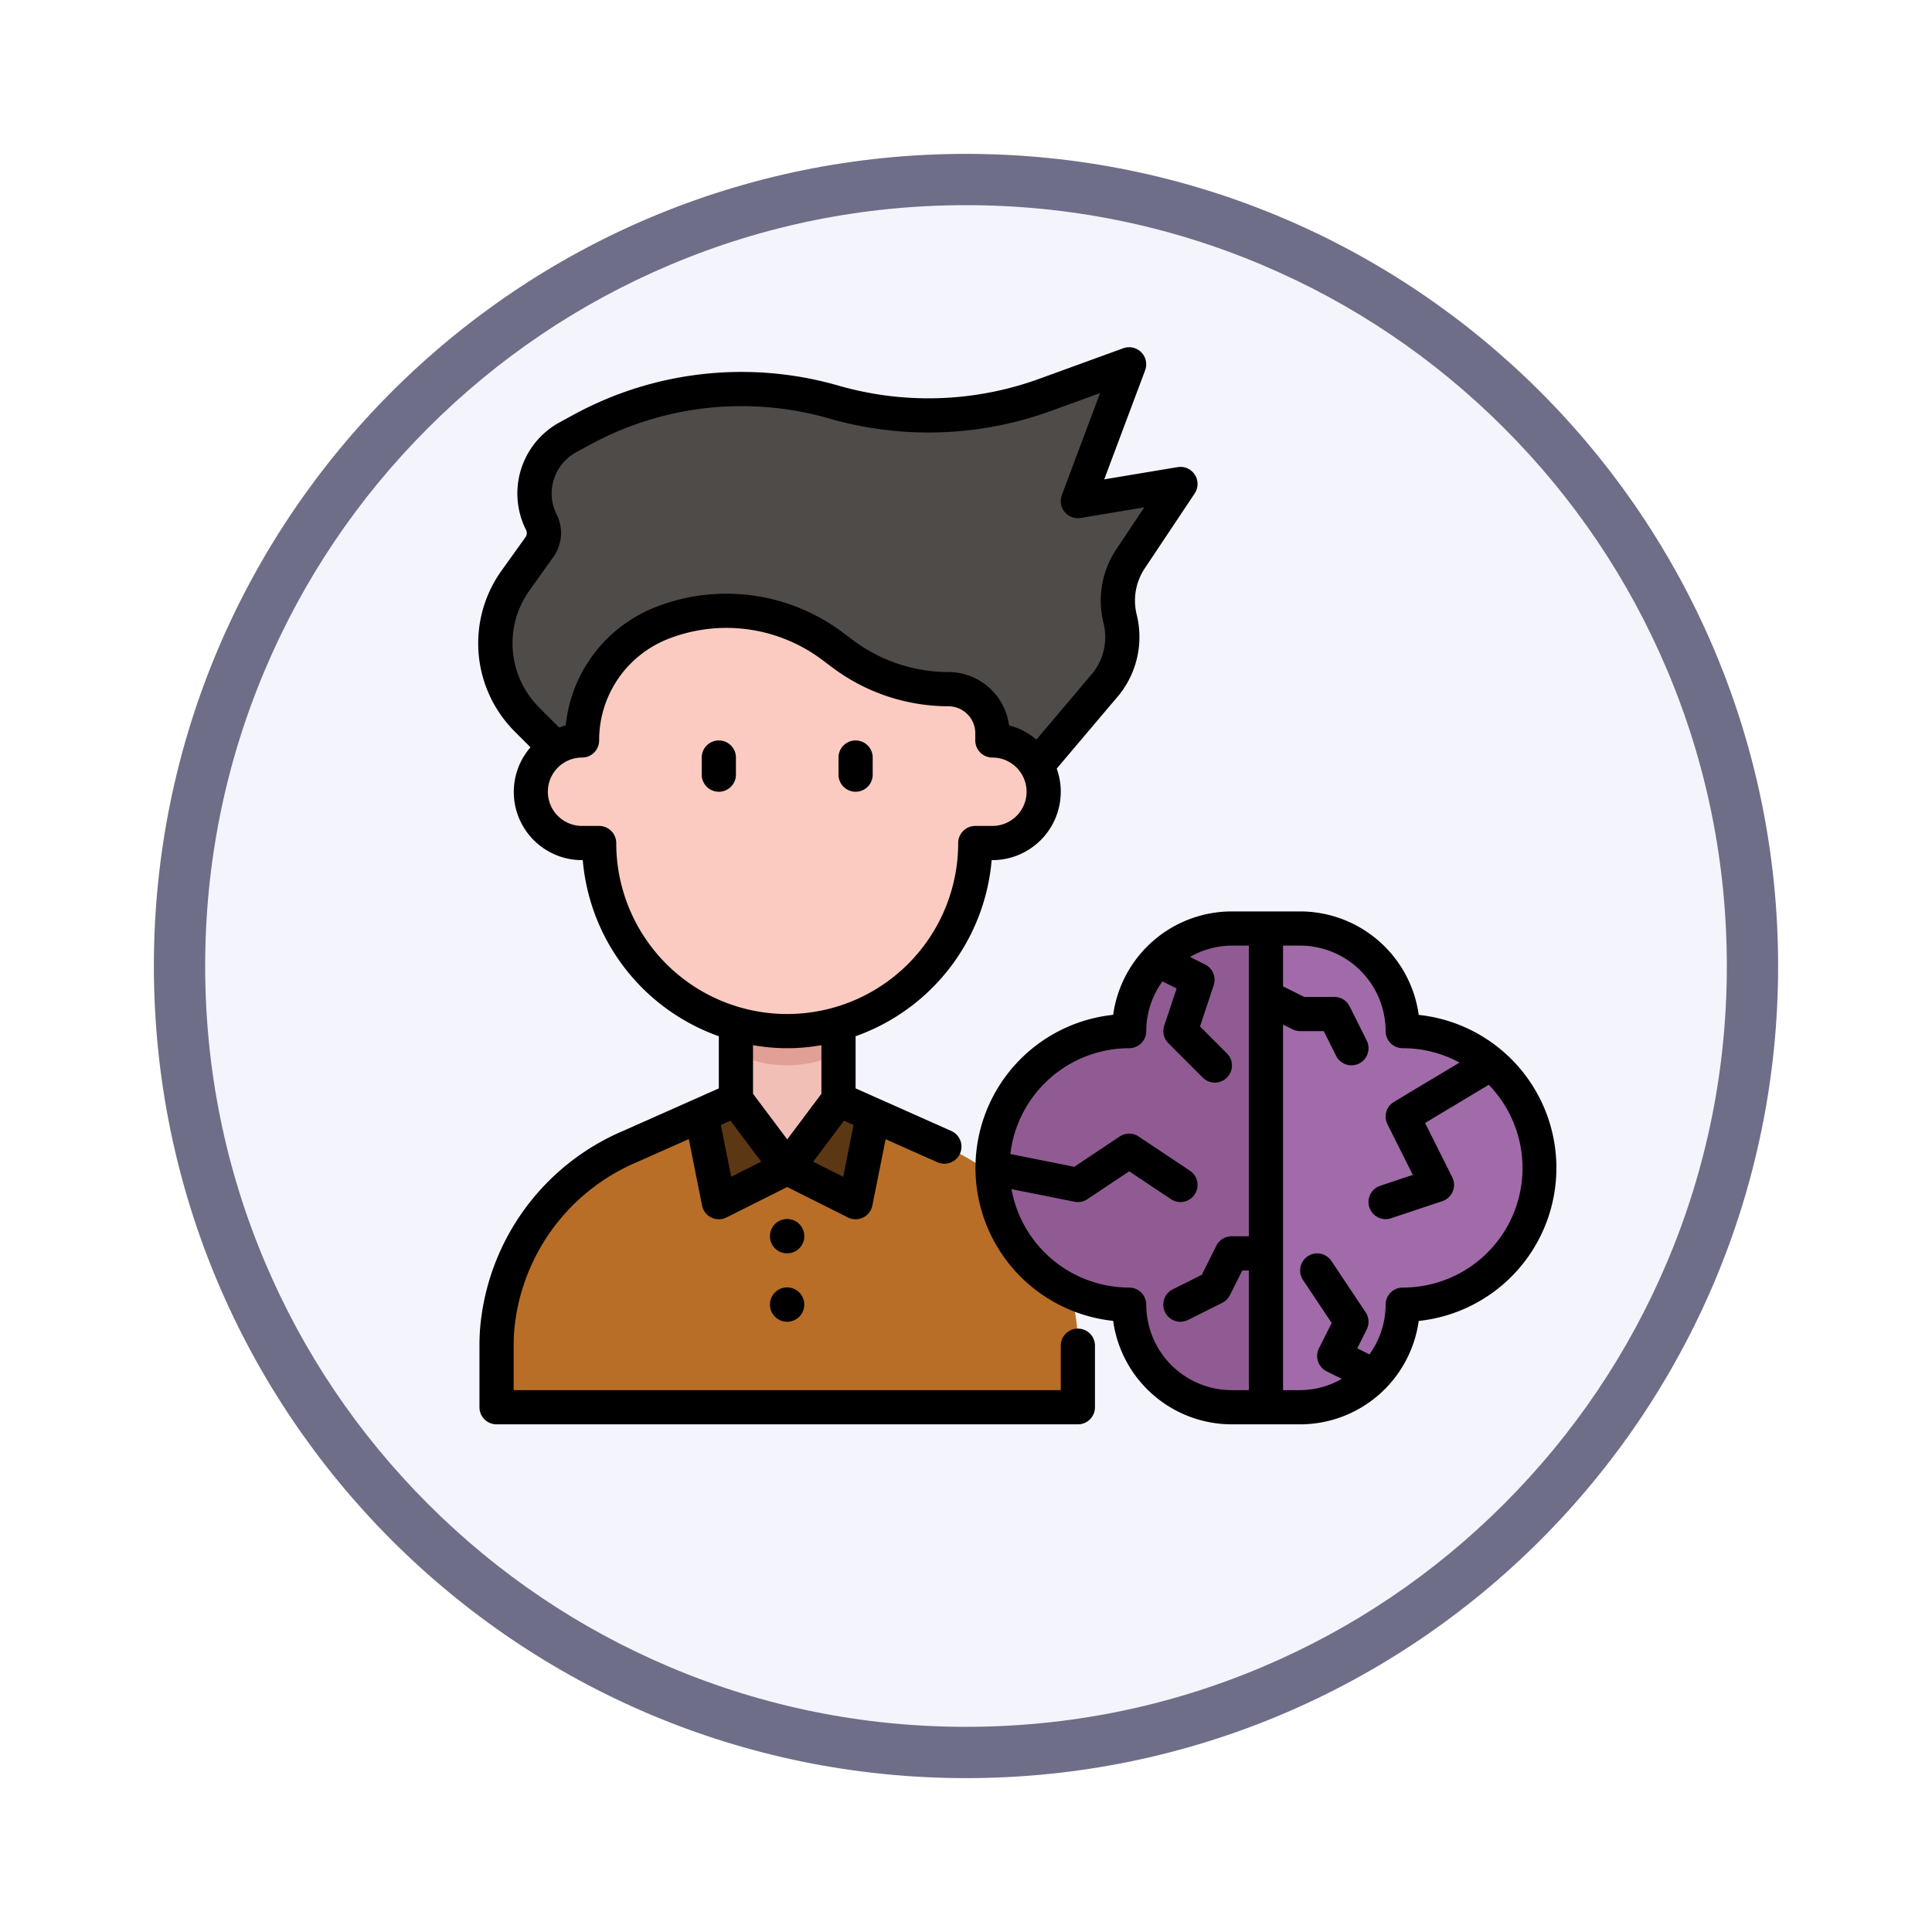 <svg xmlns="http://www.w3.org/2000/svg" xmlns:xlink="http://www.w3.org/1999/xlink" width="113" height="113" viewBox="0 0 113 113">
  <defs>
    <filter id="Path_982547" x="0" y="0" width="113" height="113" filterUnits="userSpaceOnUse">
      <feOffset dy="3" input="SourceAlpha"/>
      <feGaussianBlur stdDeviation="3" result="blur"/>
      <feFlood flood-opacity="0.161"/>
      <feComposite operator="in" in2="blur"/>
      <feComposite in="SourceGraphic"/>
    </filter>
  </defs>
  <g id="Group_1203567" data-name="Group 1203567" transform="translate(-324.648 -4568.692)">
    <g id="Group_1203467" data-name="Group 1203467">
      <g id="Group_1202847" data-name="Group 1202847" transform="translate(333.648 4574.692)">
        <g id="Group_1172010" data-name="Group 1172010">
          <g id="Group_1171046" data-name="Group 1171046">
            <g id="Group_1148525" data-name="Group 1148525">
              <g transform="matrix(1, 0, 0, 1, -9, -6)" filter="url(#Path_982547)">
                <g id="Path_982547-2" data-name="Path 982547" transform="translate(9 6)" fill="#f4f4fd">
                  <path d="M 47.5 93.5 C 41.289 93.5 35.265 92.284 29.595 89.886 C 24.118 87.569 19.198 84.252 14.973 80.027 C 10.748 75.802 7.431 70.882 5.114 65.405 C 2.716 59.735 1.5 53.711 1.5 47.5 C 1.5 41.289 2.716 35.265 5.114 29.595 C 7.431 24.118 10.748 19.198 14.973 14.973 C 19.198 10.748 24.118 7.431 29.595 5.114 C 35.265 2.716 41.289 1.5 47.5 1.5 C 53.711 1.5 59.735 2.716 65.405 5.114 C 70.882 7.431 75.802 10.748 80.027 14.973 C 84.252 19.198 87.569 24.118 89.886 29.595 C 92.284 35.265 93.5 41.289 93.5 47.5 C 93.5 53.711 92.284 59.735 89.886 65.405 C 87.569 70.882 84.252 75.802 80.027 80.027 C 75.802 84.252 70.882 87.569 65.405 89.886 C 59.735 92.284 53.711 93.5 47.5 93.5 Z" stroke="none"/>
                  <path d="M 47.5 3 C 41.491 3 35.664 4.176 30.18 6.496 C 24.881 8.737 20.122 11.946 16.034 16.034 C 11.946 20.122 8.737 24.881 6.496 30.18 C 4.176 35.664 3 41.491 3 47.5 C 3 53.509 4.176 59.336 6.496 64.82 C 8.737 70.119 11.946 74.878 16.034 78.966 C 20.122 83.054 24.881 86.263 30.18 88.504 C 35.664 90.824 41.491 92 47.5 92 C 53.509 92 59.336 90.824 64.82 88.504 C 70.119 86.263 74.878 83.054 78.966 78.966 C 83.054 74.878 86.263 70.119 88.504 64.82 C 90.824 59.336 92 53.509 92 47.5 C 92 41.491 90.824 35.664 88.504 30.18 C 86.263 24.881 83.054 20.122 78.966 16.034 C 74.878 11.946 70.119 8.737 64.82 6.496 C 59.336 4.176 53.509 3 47.5 3 M 47.5 0 C 73.734 0 95 21.266 95 47.5 C 95 73.734 73.734 95 47.5 95 C 21.266 95 0 73.734 0 47.5 C 0 21.266 21.266 0 47.5 0 Z" stroke="none" fill="#6f6e88"/>
                </g>
              </g>
            </g>
          </g>
        </g>
      </g>
      <g id="_15-student" data-name="15-student" transform="translate(351.691 4588)">
        <path id="Path_1043976" data-name="Path 1043976" d="M22,45l-3,4-3-4L9.808,47.752A12.9,12.9,0,0,0,2.028,58.54Q2,58.969,2,59.4V63H36V59.4q0-.434-.028-.863a12.9,12.9,0,0,0-7.78-10.788Z" fill="#b86e27"/>
        <path id="Path_1043977" data-name="Path 1043977" d="M14,46l1,5,4-2-3-4Z" fill="#5c3714"/>
        <path id="Path_1043978" data-name="Path 1043978" d="M24,46l-1,5-4-2,3-4Z" fill="#5c3714"/>
        <path id="Path_1043979" data-name="Path 1043979" d="M42,9l-6,1,3-8L34.128,3.772a20.118,20.118,0,0,1-12.4.437h0A19.621,19.621,0,0,0,6.942,5.85l-.763.416a3.753,3.753,0,0,0-1.56,4.972h0a1.412,1.412,0,0,1-.114,1.455L3.116,14.637a6.329,6.329,0,0,0,.675,8.154l1.655,1.655A2.965,2.965,0,0,1,7,24a7.386,7.386,0,0,1,4.642-6.857,10.267,10.267,0,0,1,9.974,1.319l.646.484A10.268,10.268,0,0,0,28.423,21,2.577,2.577,0,0,1,31,23.577V24a2.978,2.978,0,0,1,2.221,1H34l3.64-4.3a4.4,4.4,0,0,0,.832-3.814,4.4,4.4,0,0,1,.607-3.506Z" fill="#4e4b49"/>
        <path id="Path_1043980" data-name="Path 1043980" d="M22,40.58V45l-3,4-3-4V40.58a10.924,10.924,0,0,0,6,0Z" fill="#f2bfb6"/>
        <path id="Path_1043981" data-name="Path 1043981" d="M22,40.58v1.74a6.958,6.958,0,0,1-6,0V40.58a10.924,10.924,0,0,0,6,0Z" fill="#e29f96"/>
        <path id="Path_1043982" data-name="Path 1043982" d="M31,23.577V24h0a3,3,0,0,1,3,3h0a3,3,0,0,1-3,3H30A11,11,0,0,1,19,41h0A11,11,0,0,1,8,30H7a3,3,0,0,1-3-3H4a3,3,0,0,1,3-3H7a7.386,7.386,0,0,1,4.642-6.857h0a10.267,10.267,0,0,1,9.974,1.319l.646.484A10.268,10.268,0,0,0,28.423,21h0A2.577,2.577,0,0,1,31,23.577Z" fill="#fbcbc1"/>
        <path id="Path_1043983" data-name="Path 1043983" d="M47,35H45a6,6,0,0,0-6,6h0a8,8,0,0,0-8,8h0a8,8,0,0,0,8,8h0a6,6,0,0,0,6,6h2Z" fill="#905b93"/>
        <path id="Path_1043984" data-name="Path 1043984" d="M47,63h2a6,6,0,0,0,6-6h0a8,8,0,0,0,8-8h0a8,8,0,0,0-8-8h0a6,6,0,0,0-6-6H47Z" fill="#a16ba9"/>
        <circle id="Ellipse_12613" data-name="Ellipse 12613" cx="1.005" cy="1.005" r="1.005" transform="translate(17.99 51.99)"/>
        <circle id="Ellipse_12614" data-name="Ellipse 12614" cx="1.005" cy="1.005" r="1.005" transform="translate(17.99 55.99)"/>
        <path id="Path_1043985" data-name="Path 1043985" d="M36,58.4a1,1,0,0,0-1,1V62H3V59.4q0-.4.026-.8a11.828,11.828,0,0,1,7.188-9.938l3.03-1.347L14.02,51.2a1,1,0,0,0,1.427.7L19,50.118,22.553,51.9a1,1,0,0,0,1.427-.7l.776-3.877,3.03,1.347a1,1,0,1,0,.813-1.828L23,44.35V41.3A12.018,12.018,0,0,0,30.958,31H31a4,4,0,0,0,3.763-5.354h0l3.658-4.321a5.429,5.429,0,0,0,1.021-4.68,3.4,3.4,0,0,1,.469-2.709l2.921-4.381a1,1,0,0,0-1-1.541l-4.29.715,2.392-6.378A1,1,0,0,0,38.658,1.06L33.786,2.832A18.994,18.994,0,0,1,22,3.247,20.514,20.514,0,0,0,6.463,4.972L5.7,5.388a4.736,4.736,0,0,0-1.975,6.3.414.414,0,0,1-.034.426L2.3,14.056A7.3,7.3,0,0,0,3.084,23.5l.9.9A3.987,3.987,0,0,0,7,31h.042A12.018,12.018,0,0,0,15,41.3v3.05L9.4,46.838A13.822,13.822,0,0,0,1.03,58.476c-.02.307-.03.617-.03.927V63a1,1,0,0,0,1,1H36a1,1,0,0,0,1-1V59.4A1,1,0,0,0,36,58.4ZM15.724,49.521l-.607-3.034.561-.25,1.8,2.4ZM17,44.667V41.823a11.388,11.388,0,0,0,4,0v2.844l-2,2.666Zm5.276,4.854-1.757-.88,1.8-2.4.561.25ZM3.93,15.219l1.388-1.945a2.407,2.407,0,0,0,.2-2.483A2.742,2.742,0,0,1,6.657,7.144l.764-.416A18.52,18.52,0,0,1,21.456,5.17,20.985,20.985,0,0,0,34.47,4.711L37.3,3.682,35.063,9.649a1,1,0,0,0,1.1,1.337l3.723-.62-1.641,2.461a5.41,5.41,0,0,0-.746,4.3,3.4,3.4,0,0,1-.625,2.925l-3.3,3.9a4,4,0,0,0-1.6-.835A3.583,3.583,0,0,0,28.422,20a9.32,9.32,0,0,1-5.56-1.854l-.646-.483a11.33,11.33,0,0,0-10.945-1.449,8.341,8.341,0,0,0-5.225,6.9c-.134.033-.259.085-.387.13L4.5,22.084a5.312,5.312,0,0,1-.57-6.865ZM9,30a1,1,0,0,0-1-1H7a2,2,0,0,1,0-4,1,1,0,0,0,1-1,6.357,6.357,0,0,1,4.014-5.929,9.323,9.323,0,0,1,9,1.192l.645.483A11.332,11.332,0,0,0,28.422,22,1.58,1.58,0,0,1,30,23.578V24a1,1,0,0,0,1,1,2,2,0,0,1,0,4H30a1,1,0,0,0-1,1A10,10,0,0,1,9,30Z"/>
        <path id="Path_1043986" data-name="Path 1043986" d="M15,24a1,1,0,0,0-1,1v1a1,1,0,0,0,2,0V25A1,1,0,0,0,15,24Z"/>
        <path id="Path_1043987" data-name="Path 1043987" d="M23,27a1,1,0,0,0,1-1V25a1,1,0,0,0-2,0v1A1,1,0,0,0,23,27Z"/>
        <path id="Path_1043988" data-name="Path 1043988" d="M55.936,40.048A7.011,7.011,0,0,0,49,34H45a7.011,7.011,0,0,0-6.936,6.048,9,9,0,0,0,0,17.9A7.011,7.011,0,0,0,45,64h4a7.011,7.011,0,0,0,6.936-6.048,9,9,0,0,0,0-17.9ZM46,53H45a1,1,0,0,0-.9.553l-.85,1.7-1.7.85a1,1,0,1,0,.894,1.79l2-1a1,1,0,0,0,.448-.448L45.618,55H46v7H45a5.006,5.006,0,0,1-5-5,1,1,0,0,0-1-1,7.007,7.007,0,0,1-6.883-5.757l3.687.737a1.011,1.011,0,0,0,.751-.148L39,49.2l2.445,1.63a1,1,0,0,0,1.11-1.664l-3-2a1,1,0,0,0-1.11,0l-2.655,1.77-3.739-.748A7.007,7.007,0,0,1,39,42a1,1,0,0,0,1-1,4.957,4.957,0,0,1,.949-2.907l.828.414-.726,2.177a1,1,0,0,0,.242,1.023l2,2a1,1,0,1,0,1.414-1.414l-1.563-1.564.8-2.413a1,1,0,0,0-.5-1.211l-.886-.443A4.942,4.942,0,0,1,45,36h1Zm9,3a1,1,0,0,0-1,1,4.957,4.957,0,0,1-.949,2.907l-.709-.354.553-1.106a1,1,0,0,0-.063-1l-2-3a1,1,0,1,0-1.664,1.11l1.678,2.517L50.1,59.555a1,1,0,0,0,.448,1.342l.886.443A4.942,4.942,0,0,1,49,62H48V40.618l.553.277A1,1,0,0,0,49,41h1.382l.723,1.447a1,1,0,1,0,1.79-.894l-1-2A1,1,0,0,0,51,39H49.236L48,38.382V36h1a5.006,5.006,0,0,1,5,5,1,1,0,0,0,1,1,6.95,6.95,0,0,1,3.322.841l-3.837,2.3a1,1,0,0,0-.38,1.3L55.59,49.41l-1.906.636a1,1,0,1,0,.632,1.9l3-1a1,1,0,0,0,.579-1.4l-1.586-3.172,3.724-2.234A6.991,6.991,0,0,1,55,56Z"/>
      </g>
    </g>
  </g>
</svg>
